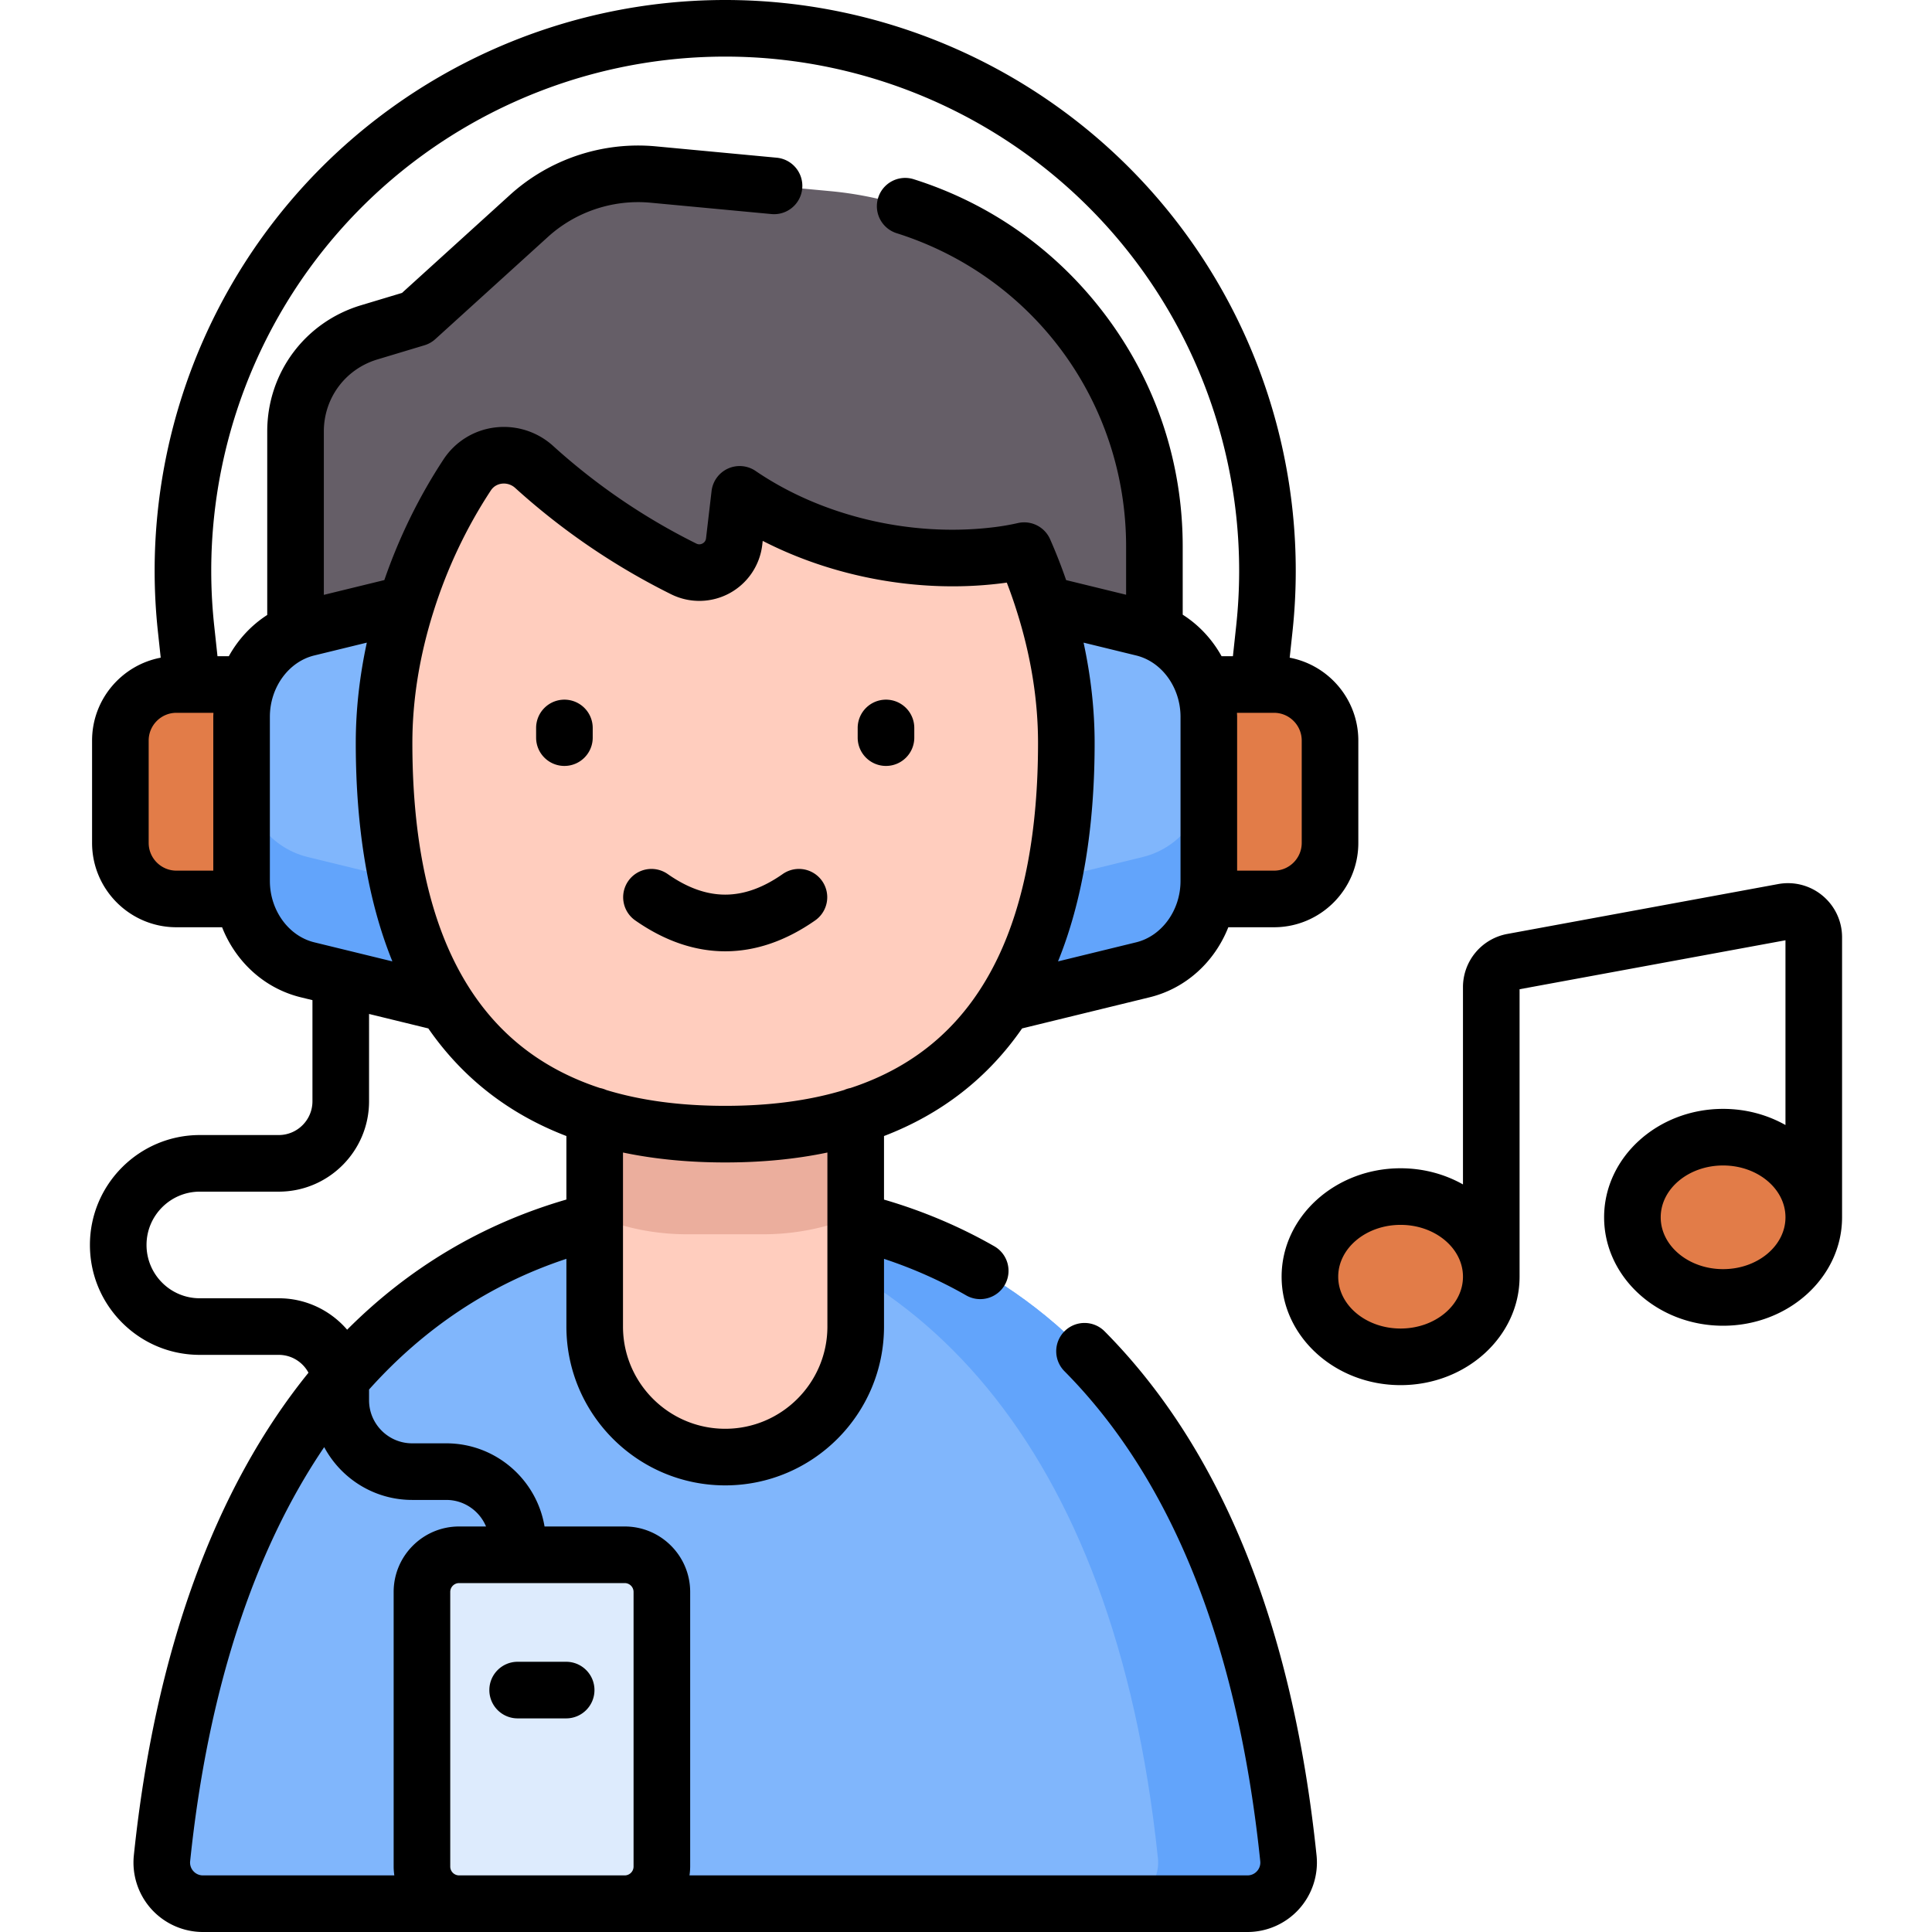 <svg height="512" width="512" xmlns="http://www.w3.org/2000/svg">
    <path d="M330.593 504.5c6.464 0 11.518-5.602 10.849-12.032-12.5-120.248-74.569-172.9-149.257-172.9s-136.757 52.653-149.257 172.9c-.668 6.43 4.385 12.032 10.849 12.032z" fill="#80b6fc"/>
    <path d="M341.443 492.468c-12.5-120.248-74.569-172.9-149.257-172.9-5.847 0-11.616.323-17.291.976 66.812 7.683 120.445 61.09 131.966 171.925.668 6.43-4.385 12.032-10.849 12.032h34.581c6.465-.001 11.518-5.603 10.85-12.033z" fill="#62a4fb"/>
    <path d="M78.319 206.107v-91.766c0-12.1 7.929-22.771 19.515-26.262l12.491-3.764 29.865-27.101a42.971 42.971 0 0 1 32.886-10.961l47.088 4.415c48.61 4.558 85.767 45.361 85.767 94.184v61.254H78.319z" fill="#655e67"/>
    <path d="M46.755 238.233h43.554v-56.831H46.755c-8.204 0-14.854 6.65-14.854 14.854v27.123c0 8.203 6.65 14.854 14.854 14.854z" fill="#e27c48"/>
    <path d="M121.695 156.603V266.82l-40.198-9.814c-10.222-2.496-17.477-12.264-17.477-23.533v-43.524c0-11.268 7.255-21.037 17.477-23.532z" fill="#80b6fc"/>
    <path d="M64.02 203.576v29.898c0 11.269 7.255 21.037 17.477 23.533l40.198 9.814v-29.898l-40.198-9.814c-10.222-2.497-17.477-12.265-17.477-23.533z" fill="#62a4fb"/>
    <path d="M337.617 238.233h-43.554v-56.831h43.554c8.204 0 14.854 6.65 14.854 14.854v27.123c0 8.203-6.651 14.854-14.854 14.854z" fill="#e27c48"/>
    <path d="M262.676 156.603V266.82l40.198-9.814c10.222-2.496 17.477-12.264 17.477-23.533v-43.524c0-11.268-7.255-21.037-17.477-23.532z" fill="#80b6fc"/>
    <path d="m302.874 227.108-40.198 9.814v29.898l40.198-9.814c10.222-2.496 17.477-12.264 17.477-23.533v-29.898c.001 11.269-7.254 21.037-17.477 23.533z" fill="#62a4fb"/>
    <path d="M157.604 266.82v84.734c0 19.099 15.483 34.581 34.581 34.581s34.581-15.483 34.581-34.581V266.82z" fill="#ffcdbe"/>
    <path d="M157.604 322.198a63.476 63.476 0 0 0 24.511 4.896h20.14a63.469 63.469 0 0 0 24.511-4.896V266.82h-69.163v55.378z" fill="#ebae9d"/>
    <path d="M282.589 196.888c0 25.412-4.165 45.19-11.471 60.337-15.454 32.069-45.008 43.335-78.932 43.335s-63.478-11.266-78.932-43.335c-7.306-15.147-11.471-34.925-11.471-60.337 0-12.302 2.105-24.933 5.963-37.122 3.783-12.007 9.26-23.567 16.074-33.923 3.963-6.022 12.393-6.936 17.737-2.096a174.811 174.811 0 0 0 39.647 27.029c5.747 2.857 12.598-.854 13.349-7.226l1.468-12.541c19.164 13.087 44.712 18.925 67.746 16.217a71.417 71.417 0 0 0 7.659-1.297 131.693 131.693 0 0 1 5.201 13.838c3.857 12.188 5.962 24.819 5.962 37.121z" fill="#ffcdbe"/>
    <path d="M165.556 412.034h-43.89c-5.438 0-9.846 4.408-9.846 9.846v72.774c0 5.438 4.408 9.846 9.846 9.846h43.89c5.438 0 9.846-4.408 9.846-9.846V421.88c0-5.438-4.408-9.846-9.846-9.846z" fill="#ddebfd"/>
    <path d="M371.172 317.103c-13.272 0-24.031 9.508-24.031 21.236s10.759 21.235 24.031 21.235 24.031-9.507 24.031-21.235c0-11.729-10.759-21.236-24.031-21.236zM456.637 301.363c-13.272 0-24.031 9.508-24.031 21.236s10.759 21.235 24.031 21.235 24.031-9.507 24.031-21.235-10.759-21.236-24.031-21.236z" fill="#e27c48"/>
    <path d="M292.81 352.894a7.5 7.5 0 1 0-10.659 10.552c28.431 28.718 45.869 72.388 51.83 129.801a3.364 3.364 0 0 1-.857 2.625A3.375 3.375 0 0 1 330.59 497H182.725a17.28 17.28 0 0 0 .178-2.346V421.88c0-9.564-7.781-17.346-17.346-17.346h-21.248c-2.092-12.488-12.971-22.037-26.044-22.037h-9.036c-6.3 0-11.425-5.12-11.425-11.414v-2.846c14.548-16.26 32.077-27.95 52.297-34.635v17.948c0 23.208 18.881 42.09 42.09 42.09 23.203 0 42.08-18.882 42.08-42.09v-17.94c7.607 2.517 14.905 5.749 21.775 9.68a7.496 7.496 0 0 0 10.234-2.784 7.5 7.5 0 0 0-2.784-10.235c-9.151-5.236-18.962-9.375-29.225-12.366v-16.843c15.266-5.856 27.492-15.38 36.595-28.518l33.785-8.249c9.663-2.361 17.244-9.407 20.865-18.564h12.104c12.324 0 22.35-10.026 22.35-22.351v-27.12c0-10.907-7.849-20.009-18.191-21.965l.738-6.849c4.604-42.619-9.18-85.356-37.818-117.254C276.062 18.294 235.054 0 192.19 0c-42.87 0-83.881 18.295-112.52 50.193-28.637 31.898-42.42 74.634-37.817 117.249l.738 6.852C32.249 176.25 24.4 185.353 24.4 196.26v27.12c0 12.324 10.026 22.351 22.35 22.351h12.104c3.621 9.158 11.202 16.204 20.867 18.565l3.082.752v26.807c0 4.932-4.007 8.943-8.933 8.943H52.954c-16.058 0-29.122 13.064-29.122 29.122 0 7.771 3.024 15.084 8.523 20.598 5.504 5.505 12.819 8.536 20.599 8.536h20.917c3.407 0 6.373 1.919 7.879 4.732-24.771 30.563-40.661 73.868-46.279 127.906a18.423 18.423 0 0 0 4.632 14.222A18.438 18.438 0 0 0 53.78 512h276.81a18.436 18.436 0 0 0 13.676-6.086 18.426 18.426 0 0 0 4.634-14.219c-6.323-60.895-25.194-107.595-56.09-138.801zM167.902 421.88v72.774a2.349 2.349 0 0 1-2.346 2.346h-43.891a2.35 2.35 0 0 1-2.346-2.346V421.88a2.349 2.349 0 0 1 2.346-2.346h43.891a2.349 2.349 0 0 1 2.346 2.346zm51.368-70.33c0 14.938-12.148 27.09-27.08 27.09-14.938 0-27.09-12.152-27.09-27.09v-46.12c8.325 1.744 17.35 2.63 27.085 2.63s18.76-.886 27.084-2.63v46.12zm6.11-63.216a7.463 7.463 0 0 0-1.674.525c-9.208 2.803-19.693 4.201-31.52 4.201-11.828 0-22.314-1.398-31.523-4.202a7.378 7.378 0 0 0-1.67-.524c-17.864-5.874-30.738-17.258-38.983-34.367-7.118-14.758-10.727-33.962-10.727-57.08 0-11.361 1.889-23.089 5.617-34.867 3.599-11.425 8.708-22.21 15.186-32.055.887-1.348 2.192-1.698 2.891-1.787a4.454 4.454 0 0 1 3.547 1.128 182.038 182.038 0 0 0 41.343 28.186 16.801 16.801 0 0 0 15.455-.271 16.806 16.806 0 0 0 8.681-12.799l.126-1.082c18.751 9.63 41.329 13.827 62.503 11.336a86.867 86.867 0 0 0 2.179-.281 123.458 123.458 0 0 1 2.666 7.636c3.725 11.768 5.613 23.495 5.613 34.857 0 23.119-3.609 42.323-10.728 57.082-8.245 17.107-21.118 28.49-38.982 34.364zm75.711-38.61-20.704 5.055c6.435-15.852 9.701-35.283 9.701-57.891 0-8.741-.999-17.644-2.928-26.584l13.936 3.403c6.811 1.658 11.754 8.489 11.754 16.243v43.52c0 7.753-4.946 14.589-11.759 16.254zm43.879-53.464v27.12c0 4.053-3.297 7.351-7.35 7.351h-9.77v-40.78c0-.354-.031-.699-.042-1.05h5.654l.018.001.021-.001h4.12c4.052-.001 7.349 3.301 7.349 7.359zM90.832 60.215C116.629 31.48 153.573 15 192.19 15c38.611 0 75.551 16.479 101.347 45.212 25.797 28.733 38.213 67.231 34.066 105.625l-.868 8.063h-3.007c-2.494-4.491-6.017-8.28-10.298-11.002V144.85c0-22.055-6.932-43.064-20.047-60.758-12.936-17.453-30.678-30.114-51.309-36.615a7.5 7.5 0 0 0-4.508 14.306c36.405 11.472 60.864 44.854 60.864 83.066v12.765l-15.896-3.883a140.904 140.904 0 0 0-4.246-10.829 7.498 7.498 0 0 0-8.534-4.286 64.34 64.34 0 0 1-6.864 1.16c-21.758 2.554-45.174-3.035-62.64-14.962a7.506 7.506 0 0 0-7.339-.632 7.503 7.503 0 0 0-4.339 5.953l-1.467 12.535c-.089.757-.552 1.155-.924 1.357-.372.2-.957.37-1.646.027a167.098 167.098 0 0 1-37.943-25.868 19.422 19.422 0 0 0-15.507-4.89 19.038 19.038 0 0 0-13.53 8.422c-6.52 9.91-11.784 20.667-15.699 32.009l-16.035 3.916V114.34c0-8.856 5.696-16.523 14.172-19.078l12.49-3.76a7.491 7.491 0 0 0 2.878-1.628l29.869-27.109c7.355-6.672 17.253-9.963 27.139-9.048l32.06 3.01c4.122.395 7.782-2.642 8.168-6.766a7.5 7.5 0 0 0-6.766-8.168l-32.065-3.011c-14.076-1.31-28.151 3.38-38.617 12.874l-28.615 25.971-10.869 3.272C80.805 85.378 70.82 98.817 70.82 114.34v48.632c-4.227 2.717-7.706 6.479-10.177 10.928h-3.007l-.869-8.066c-4.147-38.39 8.269-76.887 34.065-105.619zM39.4 223.38v-27.12c0-4.058 3.297-7.359 7.35-7.359h9.812c-.011.351-.042.696-.042 1.05v40.78h-9.77c-4.053-.001-7.35-3.298-7.35-7.351zm32.12 10.09v-43.52c0-7.754 4.943-14.585 11.759-16.244l13.933-3.402c-1.931 8.946-2.929 17.846-2.929 26.583 0 22.608 3.267 42.039 9.702 57.891l-20.704-5.054c-6.815-1.665-11.761-8.501-11.761-16.254zm2.351 110.585H52.954a14.03 14.03 0 0 1-9.984-4.135 14.074 14.074 0 0 1-4.138-9.999c0-7.787 6.335-14.122 14.122-14.122h20.917c13.196 0 23.933-10.741 23.933-23.943V268.71l15.703 3.834c9.103 13.137 21.328 22.661 36.593 28.516v16.831c-22.323 6.483-41.791 18.13-58.104 34.494-4.392-5.095-10.886-8.33-18.125-8.33zM51.246 495.872a3.362 3.362 0 0 1-.856-2.627c4.694-45.153 16.842-82.182 35.527-109.739 4.455 8.318 13.232 13.991 23.312 13.991h9.036c4.743 0 8.818 2.91 10.538 7.037h-7.136c-9.564 0-17.346 7.781-17.346 17.346v72.774c0 .797.073 1.577.178 2.346H53.78a3.375 3.375 0 0 1-2.534-1.128z"/>
    <path d="M207.427 231.63c-10.397 7.273-20.083 7.273-30.482 0a7.498 7.498 0 0 0-10.445 1.847 7.499 7.499 0 0 0 1.846 10.444c7.798 5.455 15.819 8.183 23.84 8.183s16.042-2.728 23.84-8.183a7.5 7.5 0 0 0-8.599-12.291zM149.575 185.417a7.5 7.5 0 0 0-7.5 7.5v2.563c0 4.143 3.358 7.5 7.5 7.5s7.5-3.357 7.5-7.5v-2.563a7.5 7.5 0 0 0-7.5-7.5zM234.796 185.417a7.5 7.5 0 0 0-7.5 7.5v2.563c0 4.143 3.358 7.5 7.5 7.5s7.5-3.357 7.5-7.5v-2.563a7.5 7.5 0 0 0-7.5-7.5zM137.183 455.389h12.856c4.142 0 7.5-3.357 7.5-7.5s-3.358-7.5-7.5-7.5h-12.856c-4.142 0-7.5 3.357-7.5 7.5s3.358 7.5 7.5 7.5zM483.003 237.37a14.304 14.304 0 0 0-11.775-3.083l-71.78 13.219a14.341 14.341 0 0 0-11.745 14.105v52.271c-4.81-2.71-10.473-4.279-16.531-4.279-17.386 0-31.531 12.891-31.531 28.736s14.145 28.735 31.531 28.735 31.531-12.891 31.531-28.735v-76.181l70.465-12.977v48.961c-4.81-2.71-10.473-4.279-16.531-4.279-17.386 0-31.531 12.891-31.531 28.735s14.145 28.735 31.531 28.735 31.531-12.891 31.531-28.735v-74.207c0-4.271-1.882-8.287-5.165-11.021zM371.172 352.074c-9.115 0-16.531-6.162-16.531-13.735 0-7.574 7.416-13.736 16.531-13.736s16.531 6.162 16.531 13.736c0 7.573-7.416 13.735-16.531 13.735zm85.465-15.74c-9.115 0-16.531-6.162-16.531-13.735s7.416-13.735 16.531-13.735 16.531 6.162 16.531 13.735-7.416 13.735-16.531 13.735z"/>
</svg>
